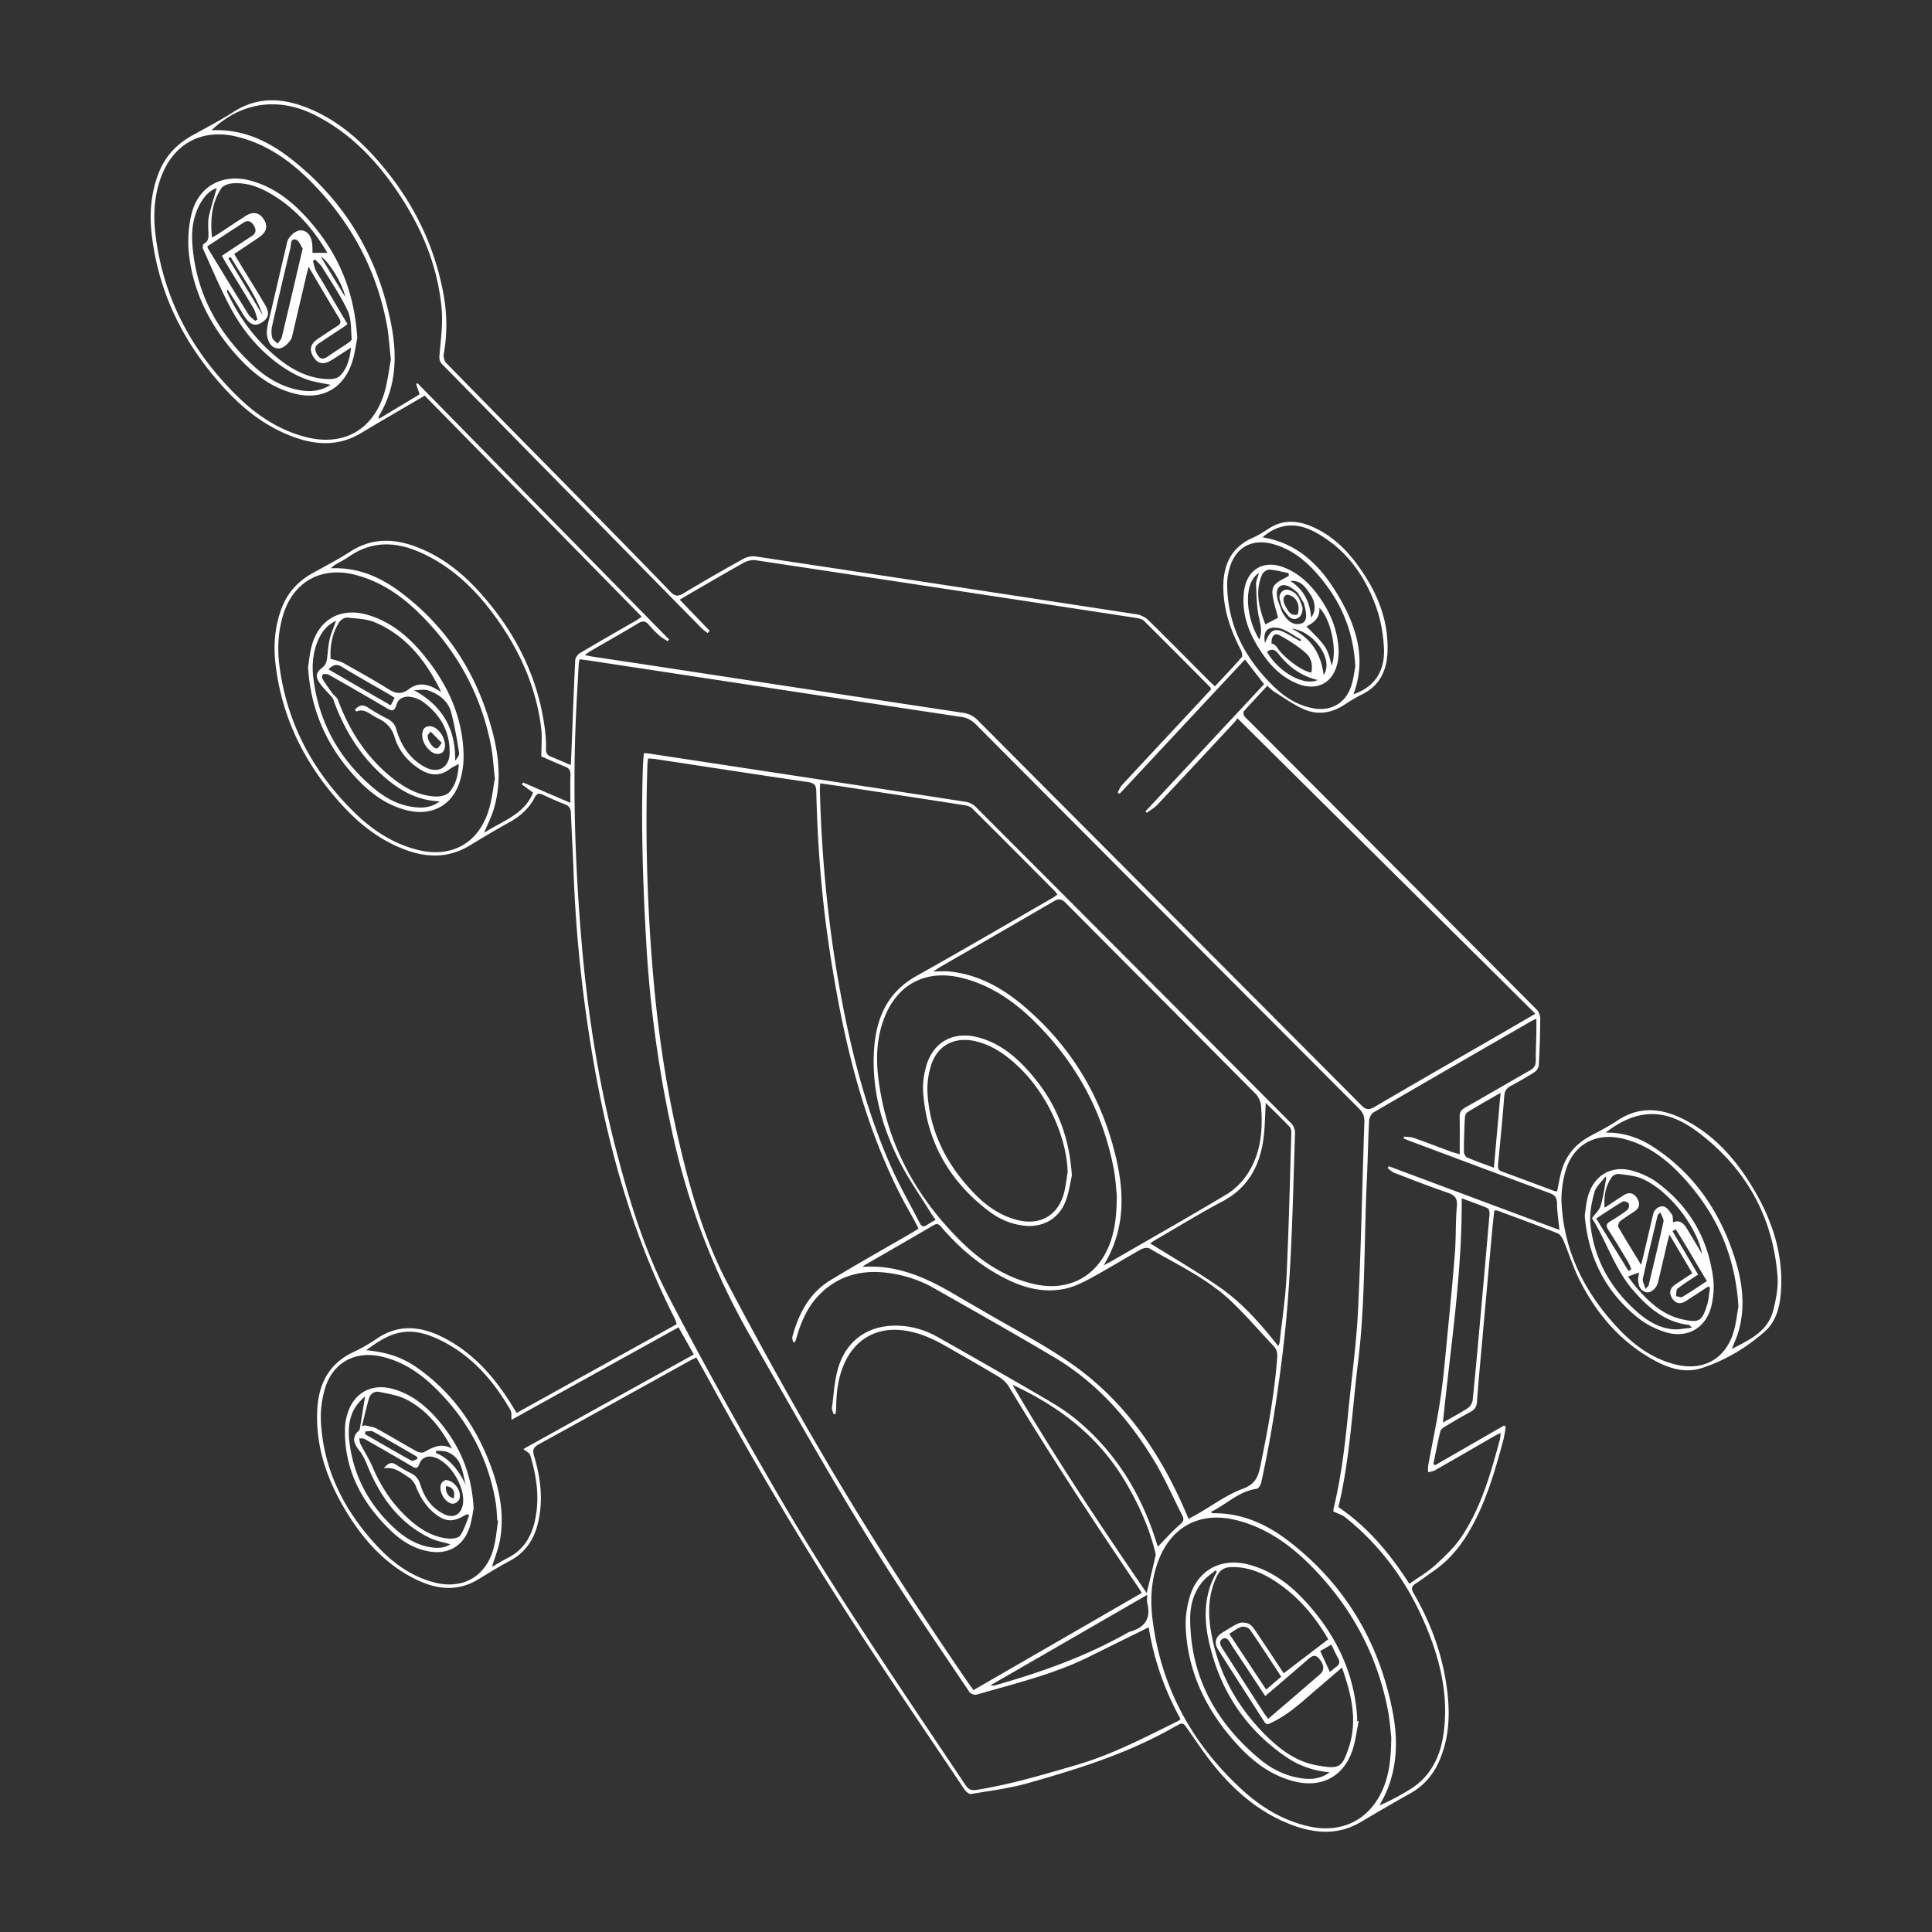 <svg xmlns="http://www.w3.org/2000/svg" width="550" height="550" fill="none" viewBox="0 0 550 550">
    <rect x="0" y="0" width="550" height="550" fill="#333333" stroke="none"/>
    <path fill="#fff" fill-rule="evenodd" d="m347.691 193.436.002-.002c1.987-2.121 3.93-4.194 5.785-6.34.313-.365.051-1.49-.263-2.097-2.834-5.457-4.833-11.145-4.959-17.362-.129-6.546 2.039-11.756 8.436-14.567 1.544-.678 3.003-1.599 4.414-2.536 3.787-2.509 7.738-2.477 11.791-.859 5.841 2.337 10.22 6.5 13.822 11.502 5.198 7.209 8.569 15.107 8.283 24.198-.172 5.46-2.172 9.874-7.413 12.387-1.435.689-2.79 1.546-4.143 2.401h-.001q-.625.397-1.253.786c-3.54 2.18-7.354 2.583-11.071.937-2.157-.957-4.165-2.256-6.171-3.555l-.002-.001c-.731-.473-1.462-.946-2.2-1.403-.43-.264-.811-.611-1.252-1.014h-.001a27 27 0 0 0-.738-.656q-.795.857-1.582 1.699c-1.737 1.862-3.436 3.684-5.086 5.545-.208.236-.067.965.145 1.333.201.351.517.637.832.923l.087.079.09.083q.102.093.198.189l7.43 7.449a81022 81022 0 0 1 74.612 74.867c.596.596 1 1.674.996 2.525-.035 4.441-.18 8.882-.42 13.316-.035.678-.611 1.556-1.199 1.936-2.195 1.412-4.469 2.713-6.77 3.94-1.215.651-1.744 1.435-1.854 2.877-.457 5.958-1.038 11.908-1.619 17.858v.006l-.141 1.442c-.098 1.004-.067 1.768 1.066 2.18a1583 1583 0 0 1 9.814 3.635l.006.003q2.622.978 5.245 1.952c.11.041.236.038.397.035q.126-.005.289 0 .165-.815.319-1.627c.225-1.178.45-2.349.743-3.504 1.18-4.685 3.908-8.177 8.173-10.49q.847-.458 1.7-.911c2.088-1.112 4.182-2.226 6.132-3.542 6.194-4.191 12.454-3.634 18.757-.506 8.154 4.042 14.132 10.463 18.914 18.024 5.802 9.169 9.518 19.04 9.024 30.106-.203 4.594-1.117 9.243-4.637 12.363-5.241 4.638-11.337 8.28-17.985 10.428-5.562 1.799-10.831-.506-15.609-3.43-8.487-5.198-14.575-12.638-19.04-21.392-1.166-2.285-2.076-4.702-2.986-7.121h-.001c-.54-1.435-1.08-2.87-1.674-4.278-.345-.819-.944-1.846-1.681-2.14-4.578-1.812-9.196-3.524-13.814-5.235l-3.231-1.198c-.142-.054-.302-.064-.522-.077h-.002l-.126-.007-.16-.012-.181-.018-.107.969-.053.471-.039.345v.002h-.001a177 177 0 0 0-.384 3.631 37277 37277 0 0 0-3.438 38.028l-.075.838-.056.617v.006l-.001.003v.012l-.001.002v.003c-.283 3.148-.566 6.296-.773 9.448-.09 1.364-.521 2.293-1.791 2.963-2.428 1.285-4.788 2.697-7.146 4.108l-.157.094c-.529.318-1.215.788-1.341 1.306-.567 2.36-1.051 4.742-1.535 7.123q-.222 1.096-.448 2.191l.173.146.071.06.23.193.296-.17q9.672-5.572 19.343-11.139l.116.094.091.074.101.082.114.094.068.056q-.114.619-.214 1.241c-.147.889-.294 1.777-.527 2.644-2.489 9.212-5.131 18.377-10.149 26.62-2.571 4.226-5.766 7.888-9.902 10.682-.661.448-1.306.92-1.95 1.393-.938.687-1.876 1.374-2.863 1.983-1.298.799-1.364 1.528-.616 2.818 4.489 7.754 7.676 16.017 9.134 24.876 1.258 7.633 1.36 15.23-1.725 22.544-1.729 4.093-4.433 7.319-8.369 9.522-4.728 2.646-9.408 5.382-14.069 8.146-6.331 3.755-12.865 3.344-19.435.917-8.491-3.136-15.331-8.679-21.129-15.453-2.729-3.187-5.128-6.664-7.523-10.135v-.001l-.492-.712-.487-.704q-.315-.456-.632-.909c-.737-1.055-1.313-1.298-2.34-.616-.153.103-.323.178-.493.254-.13.058-.259.116-.381.185-13.069 7.546-27.35 12.003-41.74 16.084-4.122 1.169-8.382 1.849-12.638 2.528-1.236.198-2.473.395-3.705.604-.533.09-1.427-.662-1.823-1.25q-3.511-5.226-7.03-10.45c-7.726-11.473-15.453-22.947-23.016-34.524-15.437-23.634-29.796-47.922-43.316-72.709-.65-1.191-1.322-2.371-2.01-3.581q-.493-.865-.997-1.758-.396.195-.733.356c-.438.211-.817.393-1.184.597q-5.54 3.071-11.079 6.145c-10.587 5.874-21.173 11.749-31.79 17.567-1.564.858-1.929 1.635-1.415 3.336 1.909 6.335 2.693 12.779 1.066 19.318-1.156 4.653-3.638 8.29-7.997 10.595-2.577 1.362-5.07 2.881-7.562 4.4l-.579.353-.816.496c-6.009 3.646-12.015 2.854-17.938-.086-8.146-4.049-14.124-10.47-18.902-18.036-5.755-9.118-9.479-18.918-8.993-29.921.33-7.448 3.223-13.348 10.337-16.676 2.302-1.074 4.524-2.372 6.625-3.802 6.119-4.167 12.348-3.587 18.577-.498 8.726 4.32 14.869 11.344 19.898 19.474l.412.667.005.008.383.619.267.434.266.432c15.249-8.455 30.364-16.836 45.562-25.26q-.087-.277-.152-.52c-.09-.323-.168-.604-.299-.86-11.681-22.979-18.694-47.428-23.12-72.728-3.167-18.11-5.131-36.33-5.79-54.699-.1-2.774-.234-5.547-.368-8.321a660 660 0 0 1-.369-8.32c-.047-1.27-.431-2.05-1.662-2.528a95 95 0 0 1-6.291-2.729c-1.094-.517-1.741-.427-2.337.722-1.646 3.167-4.19 5.417-7.311 7.142-3.771 2.081-7.483 4.285-11.16 6.535-5.88 3.594-11.991 3.594-18.259 1.297-6.97-2.552-12.713-6.934-17.699-12.301-10.698-11.517-17.565-24.915-19.392-40.67-.616-5.315-.204-10.56 1.666-15.641 1.705-4.633 4.83-7.969 9.126-10.321l1.762-.961c2.973-1.616 5.95-3.234 8.786-5.06 5.994-3.857 12.192-3.763 18.573-1.388 7.346 2.732 13.309 7.483 18.452 13.242 10.09 11.29 16.632 24.296 18.416 39.482a33.4 33.4 0 0 1 .223 4.885c-.035 1.179.416 1.799 1.462 2.21 1.235.487 2.454 1.013 3.753 1.574l.002.001h.001c.593.256 1.202.519 1.838.789l.072-1.396v-.007c.045-.869.085-1.638.116-2.407q.115-2.888.227-5.776l.001-.02v-.001c.262-6.748.525-13.496.854-20.24.036-.705.682-1.638 1.314-2.011 3.887-2.315 7.811-4.572 11.733-6.829l.014-.008q2.178-1.252 4.352-2.508c.295-.171.571-.373.924-.631h.001l.001-.001c.171-.125.361-.264.579-.419l-26.033-26.517c-11.962-12.185-23.876-24.322-35.73-36.395-1.877 1.101-3.736 2.184-5.579 3.258l-.005.002-.006.004-.003.001v.001h-.001c-4.232 2.465-8.385 4.884-12.497 7.369-6.311 3.815-12.795 3.501-19.4 1.063-7.656-2.827-13.928-7.695-19.38-13.622-11.557-12.552-18.958-27.127-20.878-44.234-.647-5.778-.165-11.47 1.905-16.977 1.858-4.943 5.213-8.495 9.8-11.015l2.006-1.1c3.287-1.796 6.578-3.594 9.73-5.604 6.358-4.053 12.944-3.974 19.722-1.524 8.196 2.967 14.798 8.27 20.529 14.66 9.933 11.078 16.605 23.854 19.349 38.558 1.074 5.758 1.164 11.54.121 17.338-.145.795.177 1.979.733 2.548 8.812 9.015 17.656 17.999 26.5 26.984l.002.002.002.002.002.002.002.003.002.002.003.002.002.002.002.002.005.006.012.012a22710 22710 0 0 1 12.886 13.098c8.15 8.295 16.284 16.601 24.359 24.966 1.207 1.251 2.093 1.463 3.641.53a576 576 0 0 1 17.147-9.887c.991-.552 2.371-.838 3.484-.674q54.253 8.15 108.482 16.476c1.184.18 2.486.847 3.344 1.686 4.176 4.085 8.295 8.23 12.414 12.375h.001v.001h.001l.002.002q2.384 2.402 4.775 4.799c.34.34.694.666 1.113 1.053q.291.268.632.586l-.004-.004q.916-.984 1.822-1.949m31.894 236.847v-.01a4.5 4.5 0 0 1 .106-1.029c2.144-8.91 3.222-17.985 4.108-27.087.308-3.177.666-6.351 1.023-9.525v-.002l.001-.002v-.008l.001-.002v-.005c.731-6.494 1.462-12.987 1.778-19.5.566-11.641.9-23.293 1.234-34.946l.001-.006v-.029l.001-.006v-.012c.178-6.222.357-12.444.571-18.665.055-1.564-.337-2.662-1.455-3.783a110510 110510 0 0 1-109.191-109.494c-1.168-1.172-2.395-1.815-4.034-2.061-29.953-4.52-59.903-9.071-89.853-13.622l-.033-.004-.201-.031-15.898-2.415a68 68 0 0 0-1.811-.24q-.467-.057-.964-.121c-.035.238-.071.453-.105.653-.065.386-.12.715-.138 1.048q-.12 2.22-.243 4.439v.011c-.232 4.191-.464 8.383-.624 12.579-.799 20.787-.027 41.552 1.745 62.253 1.685 19.671 4.735 39.149 9.686 58.31 3.771 14.594 8.169 29.008 15.143 42.356 9.643 18.463 19.765 36.691 30.223 54.707 14.387 24.788 30.35 48.58 46.311 72.369 2.639 3.934 5.279 7.867 7.911 11.805.882 1.318 1.728 1.561 3.21 1.321 9.236-1.485 18.162-4.094 27.121-6.713l1.346-.393c8.882-2.595 17.052-6.649 25.241-10.712v-.001q1.731-.86 3.465-1.714c.181-.088.338-.223.514-.375a7 7 0 0 1 .294-.244c-4.489-8.17-7.558-16.77-9.059-26.115-2.002.988-3.969 1.957-5.913 2.914l-.016.008c-3.678 1.812-7.274 3.583-10.861 5.369-8.419 4.195-17.41 6.711-26.398 9.226h-.001l-.008.002-.008.003-.007.002-.006.001c-1.937.542-3.875 1.084-5.806 1.644-.572.164-1.685-.267-2.026-.773q-2.368-3.517-4.742-7.032v-.001l-.001-.001v-.001l-.001-.001-.001-.001v-.001l-.001-.001-.001-.001c-6.127-9.078-12.255-18.157-18.158-27.377-11.588-18.106-22.247-36.762-32.908-55.423l-.002-.003-.001-.002-.002-.002-.001-.003-.001-.002-.002-.002-.001-.003-.001-.002-.002-.003a6214 6214 0 0 0-6.408-11.199c-10.522-18.334-17.899-37.738-22.372-58.271a345 345 0 0 1-7.365-53.696c-.961-16.703-1.514-33.41-.98-50.137.028-.895.099-1.787.17-2.696v-.003l.001-.002q.055-.682.103-1.38c.207.011.382.017.534.023.284.01.493.017.697.048q25.56 3.881 51.117 7.769l7.049 1.071a7172 7172 0 0 1 32.256 4.943c.957.149 2.031.639 2.705 1.317 30.016 30.039 60 60.109 89.941 90.218.639.643 1.109 1.812 1.082 2.717-.103 3.13-.197 6.26-.291 9.39v.023l-.001.004v.006c-.535 17.874-1.07 35.744-3.268 53.548-1.517 12.273-3.387 24.445-6.052 36.507-.153.694-.761 1.76-1.266 1.827-3.329.445-5.973 2.185-8.623 3.929-1.453.957-2.908 1.914-4.478 2.66.29.278.517.384.741.38 8.169-.094 15.186 3.117 21.458 7.946 16.009 12.325 25.676 28.651 29.545 48.385 1.529 7.793 1.443 15.613-1.807 23.096-.381.879-.834 1.727-1.287 2.573-.21.392-.42.784-.622 1.179 3.167-1.368 6.127-2.968 8.965-4.755 1.415-.894 2.767-1.991 3.885-3.234 3.994-4.449 5.339-9.941 5.723-15.711.564-8.432-1.176-16.515-4.148-24.344-5.103-13.453-12.908-25.029-24.257-34.041-.566-.45-1.262-.737-2.041-1.059l-.001-.001a24 24 0 0 1-1.246-.543zm-54.531 23.187q-.237-.37-.442-.695a39 39 0 0 0-.817-1.258c-12.642-18.655-25.009-37.483-36.62-56.804-.671-1.114-1.768-2.109-2.893-2.783-4.449-2.675-8.958-5.249-13.467-7.824l-.058-.033-.056-.032-1.507-.861c-3.709-2.121-7.562-3.849-11.854-4.43-7.597-1.027-13.677 2.274-16.884 9.209-1.854 4.002-2.336 8.263-2.415 12.606-.008.458-.056.917-.105 1.375q-.032.295-.059.589l-.295.02-.15.01-.051.004-.092.005c-.05-.201-.121-.405-.191-.61-.152-.439-.304-.879-.248-1.291.137-1.014.25-2.036.363-3.059v-.002c.311-2.809.622-5.623 1.432-8.283 2.466-8.099 8.985-12.333 17.428-11.917 3.858.192 7.484 1.309 10.808 3.183a2301 2301 0 0 1 29.071 16.648l.089.052c3.405 1.982 6.856 3.992 9.903 6.459 11.352 9.193 18.741 21.09 23.139 34.935.141.445.293.885.414 1.232l.131.383c.621-.634 1.226-1.272 1.824-1.903h.001c1.45-1.529 2.867-3.023 4.412-4.369.976-.846 1.313-1.411.729-2.552a250 250 0 0 1-2.559-5.19c-1.692-3.497-3.385-6.995-5.383-10.305-7.287-12.062-16.468-22.446-28.726-29.702-10.99-6.506-22.106-12.8-33.219-19.092l-.932-.528c-4.006-2.266-8.369-3.673-12.951-4.284-7.103-.945-13.54.545-18.879 5.527-3.638 3.395-5.7 7.746-7.056 12.465-.112.39-.241.775-.369 1.16l-.001.001-.001.002-.178.539-.6-.059c-.018-.161-.053-.325-.088-.49-.075-.355-.15-.71-.064-1.023 1.787-6.547 4.805-12.38 10.772-16.017 5.204-3.173 10.492-6.207 15.779-9.241 2.414-1.386 4.829-2.771 7.235-4.17a37 37 0 0 0 1.354-.84l.751-.477-.166-.327-.092-.183-.107-.214c-.26-.516-.498-.99-.752-1.455-.48-.884-.971-1.763-1.462-2.641l-.002-.002v-.001c-.911-1.63-1.821-3.259-2.664-4.922-10.925-21.599-16.268-44.864-19.925-68.549-2.364-15.296-3.595-30.741-3.932-46.232-.039-1.725-.611-2.321-2.301-2.572a6435 6435 0 0 1-31.171-4.691q-6.214-.946-12.427-1.887c-.413-.062-.829-.088-1.274-.116a42 42 0 0 1-.69-.048q-.045.33-.089.601v.002a8 8 0 0 0-.107.906 506 506 0 0 0 1.983 64.194c1.392 14.712 3.662 29.294 7.045 43.684 3.249 13.83 7.157 27.519 13.806 40.11 8.808 16.691 17.957 33.218 27.495 49.502 12.846 21.928 26.644 43.268 41.034 64.225.273.396.559.784.869 1.207l.002.002.005.007c.182.248.373.507.575.787l12.717-7.343 35.201-20.324zM202.04 179.567l-.013.015-3.843-3.999-.114-.119-.032-.033-4.532-4.715c.405-.24.781-.465 1.14-.679l.001-.001c.667-.398 1.274-.761 1.886-1.115q1.8-1.041 3.597-2.086l.001-.001.002-.001.001-.001h.001l.002-.001.001-.001h.001l.001-.001.002-.001c3.882-2.255 7.763-4.508 11.69-6.684.945-.522 2.246-.812 3.297-.655a46165 46165 0 0 1 108.513 16.452c.733.114 1.596.373 2.098.871 5.504 5.455 10.965 10.956 16.424 16.455l.005.005.004.004.004.004 2.249 2.265c.083.083.133.197.205.358.04.092.088.199.152.324l-4.601 4.947-.03.033-5.455 5.863-4.075 4.367-.027.028-.003.004-.004.004-.003.004-.004.004-.004.003-.003.004-.004.004-.003.004-.004.004c-3.749 4.015-7.499 8.031-11.225 12.069-.356.386-.589.885-.823 1.383v.001c-.108.231-.217.462-.337.682.18.114.361.232.541.345 7.779-8.331 15.556-16.662 23.356-25.018l12.343-13.221c1.87 2.414 3.575 4.617 5.437 7.024l-15.719 16.856-.569.61-17.455 18.716.182.231.148.196h.001v.001l.001.001.001.002c.321-.236.655-.459.989-.682.724-.484 1.447-.967 2.03-1.584 6.554-6.955 13.067-13.951 19.579-20.946l.005-.006 2.227-2.391c.368-.396.683-.841.868-1.103q.09-.127.135-.187l66.753 66.211 18.041 17.893-1.133.663-1.182.692-.007.004a848 848 0 0 1-5.346 3.117q-4.821 2.785-9.645 5.565l-.01.005-.009.006-.01.005-.009.006-.057.032-.056.033-.057.032c-9.447 5.447-18.895 10.894-28.304 16.405-1.639.957-2.493.71-3.763-.564a120727 120727 0 0 0-63.89-64.135 176136 176136 0 0 1-45.255-45.417c-1.215-1.223-2.493-1.858-4.218-2.117a39766 39766 0 0 1-69.059-10.477l-.008-.001-.034-.005-.067-.01-.067-.011-.067-.01-.067-.01-.066-.01-.066-.01-.066-.01-.066-.01-.066-.01-19.195-2.923q-4.15-.629-8.303-1.25l-.025-.004-.025-.004q-4.152-.621-8.303-1.25a21 21 0 0 1-1.227-.24l-.002-.001h-.002a66 66 0 0 0-.882-.187c.258-.18.475-.34.67-.482.341-.25.611-.448.898-.615q2.204-1.278 4.413-2.543c3.117-1.79 6.233-3.579 9.311-5.435 1.294-.776 2.062-.584 2.968.483a31 31 0 0 0 3.022 3.069c.477.424 1.029.765 1.581 1.107l.001.001c.25.155.5.309.743.472l.095-.11.172-.202.001-.001.003-.003v-.001l.082-.096.066-.077-71.618-72.948-.208.098-.208.098c.274.812.549 1.623 1.004 2.96l-1.46.878-10.136 6.104c0-.186-.01-.33-.018-.444-.012-.18-.02-.286.026-.36 4.955-8.158 5.249-17.044 3.52-26.005-3.747-19.412-13.28-35.46-29.02-47.581-6.428-4.951-13.622-8.19-22.144-7.762 8.303-8.036 19.04-9.565 29.393-4.351 9.29 4.673 16.428 11.756 22.347 20.121 7.433 10.51 12.584 22.027 13.756 34.963.323 3.563-.028 7.196-.377 10.806-.078.81-.157 1.62-.227 2.428-.102 1.176.012 1.889.827 2.716 9.563 9.699 19.106 19.417 28.65 29.135l9.547 9.72 7.921 8.064c9.217 9.382 18.433 18.765 27.657 28.138.354.36.768.662 1.181.965q.286.207.563.422l.29-.323.277-.309.005.005zm199.175 271.311c.814-.577 1.627-1.119 2.425-1.652 1.744-1.163 3.42-2.282 4.894-3.624 2.685-2.438 5.413-4.994 7.428-7.969 5.677-8.393 8.366-18.064 10.996-27.715.096-.354.129-.726.168-1.178.022-.247.045-.519.083-.825l-.148.075-.14.07-.431.213-.019.01c-.442.217-.815.401-1.175.608l-4.78 2.76a2354 2354 0 0 1-12.033 6.923c-.383.219-.837.313-1.292.406h-.001l-.001.001h-.001l-.327.069q-.15.033-.295.073a12 12 0 0 0-.025-.604c-.025-.426-.049-.851.025-1.258.392-2.143.807-4.282 1.223-6.42.816-4.202 1.632-8.403 2.266-12.632.717-4.794 1.176-9.627 1.634-14.457v-.003l.001-.014q.152-1.615.309-3.228l.149-1.519v-.004c.731-7.477 1.463-14.956 2.043-22.444.159-2.057.201-4.123.243-6.189.047-2.313.094-4.625.305-6.924.212-2.297-.537-3.183-2.61-3.888-4.473-1.521-8.883-3.223-13.292-4.925l-.004-.001-1.945-.75c-.476-.183-.887-.529-1.297-.876a11 11 0 0 0-.573-.461l.353-.518a278124 278124 0 0 1 47.253 17.646l.185.069 1.123.419c-.084-.854-.178-1.671-.269-2.462-.205-1.78-.395-3.431-.414-5.084-.019-1.627-.548-2.379-2.089-2.948-10.423-3.839-20.825-7.735-31.227-11.631l-8.428-3.155c-.477-.179-.951-.372-1.425-.564l-.248-.101-.255-.103.129-.541c.304.042.614.068.923.095.674.057 1.347.115 1.962.332 2.282.802 4.545 1.652 6.807 2.502 1.22.458 2.441.917 3.664 1.367.42.155.854.278 1.44.443l.003.001.464.131.133.038.149.043.304.089c0-1.122.003-2.211.006-3.277.008-2.584.016-5.03-.026-7.476-.023-1.289.537-1.952 1.631-2.571 3.178-1.796 6.338-3.621 9.498-5.447l.003-.002.004-.002.003-.002.004-.002.003-.002.004-.002.004-.002.003-.002.004-.002c2.933-1.694 5.867-3.389 8.815-5.06 1.149-.651 1.713-1.388 1.698-2.756-.023-1.668.031-3.338.086-5.008v-.011c.028-.873.057-1.747.074-2.621.019-.942.014-1.884.009-2.875q-.004-.708-.005-1.457c-.197.088-.37.159-.527.224-.28.115-.507.208-.715.329l-4.638 2.676-.007.004c-13.502 7.789-27.005 15.578-40.467 23.431-.662.388-1.223 1.509-1.262 2.317-.155 3.005-.252 6.011-.348 9.018-.086 2.673-.171 5.347-.299 8.018-.269 5.684-.403 11.374-.537 17.064-.274 11.613-.548 23.225-1.971 34.782-.485 3.94-.884 7.891-1.283 11.842-.984 9.759-1.969 19.517-4.249 29.099-.054.239-.007.501-.007.235 8.506 5.817 14.668 13.289 20.152 21.811zm-86.675-90.847-.357.188c6.429-10.571 5.896-21.294 3.184-32.029-4.144-16.401-12.588-30.321-25.461-41.383-6.229-5.355-13.195-9.396-21.603-10.239-.887-.091-1.786-.07-2.841-.046h-.002c-.539.013-1.119.026-1.759.026.244-.158.459-.299.653-.427l.105-.07.146-.096.001-.001c.439-.29.767-.508 1.106-.703q4.5-2.6 9-5.194h.002l.035-.021.002-.001h.001l.001-.001.001-.001h.001l.001-.001.001-.001h.001l.001-.001c7.734-4.459 15.467-8.917 23.171-13.427 1.466-.858 2.313-.713 3.493.475 7.939 7.995 15.889 15.98 23.839 23.964a18781 18781 0 0 1 30.183 30.359c.823.831 1.442 2.199 1.54 3.371.569 6.817.008 13.54-3.849 19.412-1.49 2.266-3.603 4.41-5.916 5.798-8.178 4.904-16.451 9.652-24.724 14.4q-4.158 2.383-8.309 4.776c-.304.175-.615.336-1.046.56l-.291.151zm-41.92 8.963c-8.29-4.943-16.822-9.05-27.028-8.35q.088-.08.169-.165c.114-.116.228-.231.363-.309a4077 4077 0 0 1 6.4-3.694 1805 1805 0 0 0 13.263-7.694c1.154-.679 1.665-.08 2.241.596l.158.184c4.269 4.908 9.063 9.224 14.669 12.556 6.186 3.681 12.748 6.256 20.094 4.814 2.618-.514 5.17-1.768 7.55-3.054 2.762-1.494 5.474-3.083 8.185-4.672l.002-.001c2.02-1.183 4.04-2.367 6.081-3.512.686-.384 1.886-.615 2.474-.274 1.799 1.048 3.625 2.058 5.451 3.07l.003.001c6.179 3.421 12.365 6.847 17.556 11.727 2.921 2.744 5.632 5.71 8.344 8.676a310 310 0 0 0 4.044 4.369c1.135 1.195 1.017 2.587.895 4.029l-.017.201c-.827 10.035-2.674 19.906-4.693 29.757-.642 3.132-1.434 5.245-4.994 6.558-3.191 1.178-6.139 3.021-9.087 4.863-1.289.806-2.578 1.611-3.888 2.361-.514.294-1.038.574-1.599.874l-.002.001q-.426.228-.888.478l-.389-.903-.006-.013-.002-.004-.269-.623-.102-.239-.075-.174c-7.303-17.001-17.522-31.866-32.893-42.493-5.453-3.77-11.249-7.046-17.044-10.323l-.003-.001c-2.568-1.452-5.137-2.904-7.676-4.4-1.086-.639-2.181-1.264-3.275-1.89-1.342-.768-2.684-1.535-4.012-2.327m-6.817-22.51c-.311-.425-.56-.767-.78-1.127a264 264 0 0 0-2.908-4.594c-2.233-3.473-4.466-6.948-6.296-10.62-4.869-9.76-7.691-20.141-7.005-31.179.556-8.922 3.665-16.409 12.01-21.082 9.323-5.22 18.575-10.569 27.828-15.919l.002-.001.004-.003.005-.002.004-.002q5.446-3.152 10.899-6.292c.325-.186.628-.411.948-.649q.236-.177.49-.358a13 13 0 0 1-.273-.396v-.001l-.001-.001c-.142-.213-.256-.384-.4-.527l-1.805-1.813c-7.23-7.264-14.46-14.527-21.73-21.75-.502-.498-1.333-.8-2.055-.91-10.897-1.701-21.803-3.359-32.708-5.017-1.892-.289-3.785-.561-5.717-.839h-.003q-1.394-.2-2.822-.408c-.015.294-.033.548-.049.777-.029.408-.052.733-.045 1.058.494 18.953 2.254 37.773 5.61 56.448 3.175 17.659 7.554 34.966 14.896 51.395 1.573 3.517 3.391 6.926 5.21 10.334v.001a335 335 0 0 1 2.72 5.172c.498.973 1.086 1.192 2.015.569a27 27 0 0 1 1.586-.962q.434-.249.919-.536h.004l-.326-.454-.225-.309zm52.132-6.091a63 63 0 0 1-.155-1.693v-.001c-.141-1.672-.322-3.83-.723-5.946-3.136-16.468-10.874-30.509-22.815-42.206-5.801-5.684-12.406-10.181-20.458-12.168-9.996-2.47-18.142 1.619-21.94 11.14-2.235 5.598-2.529 11.47-1.803 17.358 2.261 18.35 10.544 33.736 23.61 46.589 5.739 5.645 12.336 10.051 20.333 11.992 9.039 2.191 16.781-1.082 20.862-8.946 2.403-4.633 3.034-9.67 3.089-16.119m78.141 154.291c-.067-.558-.129-1.202-.197-1.905-.171-1.766-.377-3.905-.787-6.005-3.151-16.174-10.764-30.004-22.438-41.564-5.868-5.809-12.544-10.423-20.729-12.465-10.047-2.505-18.279 1.646-22.05 11.27-2.144 5.472-2.489 11.219-1.772 16.977 2.396 19.275 11.161 35.28 25.343 48.373 5.386 4.97 11.521 8.753 18.773 10.482 8.918 2.125 16.578-1.117 20.698-8.934 2.497-4.739 3.073-9.925 3.155-16.229zm-284.8-392.317c-.157-1.392-.277-2.657-.39-3.835-.221-2.319-.41-4.3-.782-6.247-3.053-15.998-10.564-29.659-22.097-41.082-5.774-5.72-12.352-10.243-20.403-12.254-9.788-2.442-17.93 1.674-21.588 11.043-2.14 5.484-2.446 11.219-1.728 16.981 2.25 18.08 10.411 33.226 23.324 45.872 5.515 5.402 11.85 9.624 19.474 11.576 10.02 2.564 18.259-1.427 21.835-11.109.988-2.679 1.453-5.551 1.857-8.052.168-1.039.326-2.014.506-2.885zm29.6 119.282c-.138-1.244-.243-2.375-.342-3.428v-.002c-.192-2.056-.357-3.816-.681-5.547-2.799-14.892-9.804-27.577-20.58-38.15-5.182-5.084-11.097-9.098-18.283-10.909-9.768-2.462-17.769 2.18-20.52 11.893-1.283 4.532-1.534 9.146-.95 13.779 2.082 16.519 9.534 30.372 21.306 41.944 5.08 4.99 10.917 8.891 17.969 10.682 9.29 2.364 16.927-1.458 20.082-10.513.838-2.404 1.232-4.961 1.576-7.191v-.001c.142-.919.275-1.783.427-2.557zm21.498 6.907c0-.933-.007-1.813-.013-2.656v-.001c-.015-1.898-.028-3.609.04-5.317.051-1.254-.412-1.897-1.54-2.352-1.66-.665-3.298-1.384-4.859-2.07l-.002-.001-.002-.001q-.971-.428-1.896-.828c0-.92.028-1.818.056-2.699v-.001c.058-1.863.113-3.649-.103-5.403-1.395-11.407-5.931-21.611-12.516-30.909-5.422-7.656-11.921-14.222-20.478-18.413-7.307-3.578-14.587-4.402-21.717.553-.808.561-1.674 1.04-2.541 1.519-.509.281-1.018.562-1.516.861-.208.122-.39.287-.633.509-.139.126-.297.27-.492.435 7.808-.352 14.186 2.537 19.933 6.849 13.712 10.29 22.183 24.096 26.334 40.595 1.757 6.986 2.231 14.085.134 21.113-.449 1.497-1.088 2.938-1.77 4.476v.001c-.325.734-.661 1.49-.99 2.285 1.322-.867 2.707-1.627 4.08-2.379 4.063-2.23 8.012-4.396 9.867-9.091l-2.196-1.59-.998-.722q.094-.139.19-.275l.19-.274c4.292 1.846 8.581 3.692 13.434 5.786zm-13.387 183.95 48.522-26.915-2.318-4.131-.022-.04-2.004-3.571-47.542 26.342c-.03-.33-.03-.664-.031-.988-.001-.676-.001-1.309-.274-1.783-4.375-7.578-9.875-14.198-17.538-18.608-10.874-6.261-16.311-3.787-23.516 1.552 6.977.753 11.046 2.309 16.173 6.221 9.146 6.989 15.339 16.127 19.306 26.824 2.509 6.759 3.881 13.732 2.599 20.949-.31 1.751-.884 3.455-1.476 5.21v.003h-.001v.001a87 87 0 0 0-.808 2.481q.73-.416 1.435-.83c1.024-.598 2.022-1.18 3.053-1.698 4.222-2.133 6.555-5.673 7.625-10.138 1.556-6.491.67-12.853-1.231-19.117-.133-.44-.609-.776-1.141-1.153-.265-.188-.545-.386-.803-.611zm211.354-98.522c-.075 1.206-.125 2.375-.174 3.516-.103 2.411-.201 4.698-.523 6.954-1.09 7.617-4.449 13.744-11.596 17.531-4.491 2.381-8.875 4.964-13.257 7.547-1.86 1.096-3.719 2.192-5.586 3.272-.387.223-.76.469-1.147.724l-.001.001-.159.104-.115.076-.053.035-.305.197c2.073 1.3 4.142 2.566 6.197 3.824 4.655 2.849 9.241 5.656 13.646 8.724 6.433 4.48 11.615 10.38 16.637 16.734.079-.214.147-.378.203-.513.092-.22.151-.36.165-.506.211-1.943.45-3.884.689-5.826.543-4.412 1.086-8.824 1.299-13.253.489-10.138.776-20.288 1.063-30.437l.001-.002v-.021q.14-5.025.292-10.049c.02-.604-.082-1.399-.455-1.795-1.601-1.687-3.257-3.321-5.002-5.042l-.006-.007-.033-.031q-.874-.863-1.78-1.761zM141.813 432.901l-.048-.007-.055-.009-.073-.011-.075-.012-.068-1.055c-.052-.82-.105-1.641-.171-2.461a20 20 0 0 0-.227-1.748c-2.16-12.795-8.091-23.618-17.35-32.615-4.261-4.139-9.126-7.413-15.041-8.773-7.887-1.819-14.32 1.89-16.374 9.714-.733 2.799-1.129 5.817-.98 8.698.71 13.783 6.61 25.359 15.845 35.335 4.582 4.951 9.913 8.899 16.617 10.577 7.996 2.003 14.558-1.78 16.691-9.746.47-1.753.712-3.569.953-5.384.112-.835.223-1.67.356-2.499zm353.086-60.952c-.952-15.225-6.671-27.107-16.174-37.255-4.613-4.928-9.941-8.875-16.652-10.522-7.938-1.948-14.476 1.78-16.542 9.679-.733 2.799-1.133 5.817-.984 8.698.717 13.854 6.652 25.476 15.982 35.464 4.653 4.979 10.043 8.954 16.856 10.522 7.338 1.689 13.398-1.455 15.864-8.558.727-2.093 1.063-4.322 1.336-6.131.106-.707.204-1.351.31-1.897zm-37.816-49.517c5.406-.079 9.883 1.615 13.967 4.331 11.717 7.786 18.957 18.852 23.026 32.109 2.019 6.578 2.783 13.297.87 20.071-.317 1.129-.77 2.22-1.249 3.376v.001c-.224.541-.454 1.096-.679 1.675l.368-.184c5.055-2.528 9.981-4.992 11.447-10.882.78-3.128 1.427-6.468 1.184-9.639-1.298-16.97-9.024-30.627-22.486-40.878-9.306-7.087-17.4-6.938-26.452.02zm-168.854 71.783c11.897 20.372 24.818 39.725 38.208 59.282l.725-2.995c.657-2.704 1.255-5.166 1.804-7.64.092-.412-.047-.887-.182-1.345q-.056-.189-.104-.372c-1.78-6.883-4.724-13.253-8.338-19.357-7.531-12.712-18.593-21.305-32.113-27.573m97.592-204.416c-.513-10.432-4.186-18.495-10.133-25.594-3.575-4.265-7.738-7.801-13.249-9.31-6.214-1.701-10.933 1.054-12.521 7.268-.337 1.317-.572 2.7-.568 4.053.035 11.897 5.178 21.489 13.587 29.525 3.01 2.878 6.511 5.014 10.678 5.853 5.013 1.011 9.196-1.153 10.929-5.962.571-1.583.842-3.274 1.051-4.572v-.002c.078-.482.146-.911.219-1.259zM412.88 403.79l-.985.551a118 118 0 0 0-1.122.636c.564-5.689 1.219-11.343 1.872-16.986 1.799-15.541 3.588-30.998 3.47-46.861q1.005.374 1.949.719l.001.001c1.956.718 3.733 1.371 5.471 2.118.349.149.549 1.102.502 1.654-.831 9.75-1.698 19.495-2.576 29.236l-.21 2.34c-.643 7.143-1.285 14.288-2.016 21.423-.083.8-.71 1.799-1.388 2.242-1.586 1.038-3.243 1.964-4.968 2.927m-53.475-250.828c10.497 1.706 16.95 8.617 21.893 17.146 4.955 8.55 7.73 17.621 3.998 27.546 6.331-2.195 8.977-6.918 8.691-13.073-.184-3.979-.906-8.087-2.246-11.827-3.23-9.023-8.636-16.515-17.268-21.226-5.284-2.885-10.364-2.646-15.072 1.434zm-32.819 301.06-44.578 25.731c.596.177 1.074.082 1.545-.055 12.9-3.669 25.48-8.134 37.212-14.755l.085-.048c.255-.147.518-.297.797-.375 4.206-1.176 6.1-3.728 4.959-8.165-.09-.348-.073-.725-.049-1.258.013-.301.029-.652.029-1.075m98.69-121.606.745-8.312.003-.035 1.161-12.974q-1.31.759-2.546 1.47c-2.46 1.417-4.727 2.723-6.952 4.097-.419.258-.651 1.093-.678 1.677-.153 3.187-.263 6.378-.263 9.565 0 .557.459 1.419.929 1.619 1.739.742 3.517 1.392 5.428 2.09h.001q1.055.384 2.172.799zm-120.478 3.933v.003c-.316 1.645-.715 3.726-1.468 5.668-1.98 5.1-6.703 7.593-12.121 6.864-3.516-.47-6.707-1.838-9.498-3.936-11.364-8.549-17.918-19.847-18.918-34.127-.161-2.297.188-4.72.78-6.958 1.905-7.17 7.723-10.443 14.9-8.546 5.288 1.396 9.537 4.508 13.23 8.397 7.914 8.333 12.63 18.136 13.438 30.965-.112.471-.221 1.038-.343 1.67m.343-1.67v.004zm-1.196-1.001c-.302-10.486-6.268-23.085-14.79-30.752-3.395-3.054-7.103-5.559-11.642-6.554-6.045-1.325-10.89 1.391-12.587 7.33-.671 2.344-1.024 4.908-.89 7.334.619 11.055 5.378 20.322 12.885 28.256 3.641 3.849 7.851 6.903 13.14 8.126 5.981 1.38 10.893-1.36 12.681-7.229.438-1.438.659-2.942.879-4.446v-.001l.001-.001v-.005c.101-.687.202-1.374.323-2.054zm82.311 159.153a76 76 0 0 1 .541-2.814l-.011.004-.22-.045-.219-.045.001-.162.002-.091.001-.08.002-.06a9 9 0 0 0-.006-.783c-.867-12.948-6.315-23.842-15.03-33.215-4.374-4.704-9.447-8.435-15.785-10.125-7.746-2.07-14.504 1.431-16.805 9.067-.867 2.885-1.325 6.056-1.173 9.055.663 13.026 6.222 23.991 14.971 33.422 4.461 4.806 9.631 8.644 16.162 10.22 7.327 1.767 13.418-1.239 16.088-8.26.736-1.938 1.108-4.013 1.481-6.087m-4.222-18.115-2.052 1.764-.033.028a913 913 0 0 1-4.598 3.939c-.743.632-1.478 1.273-2.213 1.915l-.001.001-.001.001-.001.001-.001.001-.001.001c-3.441 3.003-6.88 6.004-11.09 7.99q-.149.071-.288.142c-.679.344-1.219.618-1.825-.33-1.716-2.693-3.444-5.379-5.171-8.065-2.688-4.179-5.376-8.358-8.02-12.562-1.215-1.933-.643-3.646 1.286-4.798.408-.244.812-.497 1.217-.75 1.096-.686 2.193-1.373 3.369-1.865.804-.337 2.011-.255 2.819.114.807.364 1.458 1.246 1.987 2.026 2.095 3.097 4.154 6.216 6.188 9.297l.007.01.017.026 1.162 1.76.25.378.404.611 12.674-9.679c-3.838-6.644-8.828-12.563-15.598-16.84-3.708-2.34-7.683-3.873-12.18-3.701-1.905.075-3.116.906-3.951 2.646-2.426 5.061-2.556 10.361-1.642 15.72 1.975 11.579 7.401 21.403 15.699 29.623 4.034 3.995 8.62 7.374 14.328 8.416 6.495 1.184 7.268.753 9.2-5.06 2.539-7.626.781-15.044-1.941-22.76m-15.848 25.488c3.677 2.509 7.789 3.912 12.325 4.331v.004c-2.333 1.78-4.987 2.098-7.75 1.741-4.606-.596-8.656-2.587-12.16-5.512-12.415-10.356-19.678-23.355-19.784-39.823-.028-3.987 1.019-7.801 3.72-10.901.677-.777 1.506-1.423 2.335-2.07.38-.296.76-.593 1.126-.902q.205.176.404.353-.198.394-.403.785v.001c-.297.573-.595 1.145-.848 1.735-2.352 5.48-2.308 11.254-1.109 16.856 2.983 13.967 10.235 25.284 22.144 33.402m-8.701-21.463 1.003 1.522q.842 1.28 1.701 2.579h.003l3.218-2.755.008-.007.011-.009.007-.006.011-.01.008-.006c3.025-2.589 5.947-5.09 8.846-7.618 1.098-.961 2.054-1.658 3.27-.192 1.415 1.717 1.528 3.261.18 4.425a4248 4248 0 0 1-10.251 8.816l-.008.006-4.469 3.836-.311-.425-.156-.211a22 22 0 0 1-.85-1.195 6398 6398 0 0 1-11.291-17.571l-.141-.215c-.68-1.035-1.53-2.325-.316-3.096 1.206-.765 1.86.374 2.431 1.366v.001l.001.002.088.152.041.07.04.067q.099.17.198.318c2.242 3.343 4.456 6.705 6.728 10.156m5.064-4.761q1.08 1.652 2.187 3.335h.004l-4.289 3.677-3.982-6.021-6.52-9.859c.326-.195.649-.411.975-.629.794-.531 1.603-1.072 2.495-1.347.682-.211 2.015.208 2.418.788 2.277 3.277 4.464 6.619 6.712 10.056m16.548 1.578q-.123.107-.243.208-.133.114-.261.22v-.004l-1.767-3.836-.985-2.138c.651-.37 1.459-.834 2.389-1.369l.782-.45q.171.35.333.688l.285.6.003.004v.002l.001.001c.446.937.865 1.817 1.331 2.672.537.988.36 1.69-.537 2.329-.476.338-.921.72-1.331 1.073M101.364 98.087c-.304 1.79-.683 4.015-1.498 6.067-2.732 6.888-8.66 9.714-15.86 7.935-6.739-1.663-11.976-5.747-16.492-10.761-7.424-8.248-12.453-17.777-13.708-28.902-.423-3.744-.188-7.758.694-11.419 1.925-7.981 8.792-11.705 16.734-9.6 6.206 1.646 11.172 5.312 15.465 9.91 8.851 9.482 14.143 20.576 15.006 34.911h.003c-.117.53-.225 1.16-.344 1.859m-13.79-21.083c-.148.573-.265 1.021-.37 1.47l-1.354 5.787q-1.352 5.788-2.715 11.571c-.352 1.494-2.547 3.466-3.865 3.375-1.956-.133-2.779-1.572-3.163-3.237-.196-.855-.172-1.811-.031-2.686.16-.992.405-1.97.652-2.947q.16-.625.308-1.251l1.516-6.488a8849 8849 0 0 1 3.211-13.724c.357-1.52 2.474-3.394 3.924-3.292 1.827.129 2.725 1.474 3.07 3.085.177.827.186 1.688.194 2.44v.001c.003.314.006.609.021.875h4.234c-3.818-6.484-8.683-12.203-15.264-16.3-3.607-2.245-7.476-3.837-11.82-3.484-1.109.09-2.614.627-3.159 1.462-2.705 4.155-3.144 8.824-2.607 13.975.264-.155.5-.291.718-.416l.002-.001c.447-.257.812-.467 1.162-.697a530 530 0 0 0 2.65-1.75l.001-.001a277 277 0 0 1 5.048-3.297c2.097-1.33 3.845-1 5.076.83 1.31 1.949.941 3.728-1.129 5.151a418 418 0 0 1-4.765 3.214 893 893 0 0 0-2.444 1.636l.644 1.072v.002c.401.67.775 1.295 1.156 1.916q1.097 1.799 2.202 3.59l.001.001v.001h.001c1.627 2.641 3.253 5.281 4.813 7.96 1.383 2.376.976 3.772-1.165 5.085-1.63 1.003-3.077.521-4.543-1.58a31 31 0 0 1-1.151-1.829h-.001a57 57 0 0 0-.502-.832l-.197-.32-.154-.25-.006-.009a224 224 0 0 0-2.32-3.71q-.32-.5-.636-1c-.235.424-.192.675-.09.894 2.893 6.068 6.617 11.572 11.533 16.178 4.692 4.398 9.87 8.005 16.574 8.432 1.285.082 3.022-.043 3.837-.819 2.117-2.023 2.878-4.818 3.266-8.15l-1.73 1.127c-1.303.85-2.48 1.619-3.668 2.374-2.344 1.489-4.022 1.223-5.296-.812-1.313-2.093-.882-3.763 1.344-5.233q.767-.507 1.531-1.017h.001c1.284-.856 2.567-1.712 3.874-2.53.94-.589 1.227-1.126.58-2.196-2.04-3.368-4.041-6.759-6.13-10.298-.848-1.438-1.71-2.9-2.596-4.394l-.004.004c-.1.395-.19.736-.269 1.042m4.338 32.119c-1.584-.295-3.078-.573-4.492-1.072-2.074-.729-4.088-1.752-5.947-2.936-7.052-4.504-12.3-10.725-16.142-18.056-2.113-4.031-3.962-8.201-5.81-12.37q-.868-1.962-1.748-3.917c-.168-.377.008-1.29.282-1.427 1.366-.683 1.323-1.781 1.277-2.939v-.001q-.01-.218-.014-.435l-.02-.734c-.039-1.241-.078-2.499.184-3.68.433-1.954 1.005-3.88 1.562-5.752.225-.758.447-1.506.657-2.245-1.627.49-3.105 1.737-4.43 3.944-2.132 3.547-2.787 7.475-2.54 11.505.866 13.947 7.013 25.378 17.08 34.813 3.763 3.528 8.087 6.217 13.257 7.209 3.081.592 6.088.412 9.051-1.474-.754-.162-1.49-.299-2.207-.433M59.111 70.415c.021.131.034.212.073.278l2.05 3.358.011.02h.001l.001.002.001.002.001.002.001.002.001.001v.001a2207 2207 0 0 0 9.497 15.471c.3.485.77.864 1.24 1.243.219.175.437.35.638.537l.343-.192q.173-.095.343-.192c-.12-.342-.226-.693-.33-1.044-.23-.764-.458-1.528-.85-2.194-1.77-2.993-3.587-5.955-5.404-8.917v-.001h-.001v-.001q-1.266-2.062-2.525-4.127c-.242-.395-.46-.806-.687-1.231a55 55 0 0 0-.332-.619c.275-.185.521-.353.75-.508h.001l.002-.002h.001c.382-.26.716-.487 1.053-.709q.897-.59 1.792-1.182h.001a481 481 0 0 1 4.914-3.216c1.294-.831 1.246-1.882.549-3.026-.663-1.086-1.627-1.612-2.8-.863a654 654 0 0 0-7.286 4.76 1474 1474 0 0 1-3.101 2.041l-.004.004c.027.125.043.223.056.302m26.605-.448c.162.297.313.573.46.776-.5 2.135-.873 3.718-1.245 5.301l-1.188 5.076v.002l-.001.002v.001l-.001.002v.002l-.001.002v.002c-1.161 4.965-2.321 9.928-3.525 14.88-.11.454-.432.856-.755 1.256-.15.188-.3.374-.429.566-.167-.18-.363-.352-.559-.524-.44-.389-.881-.778-1-1.247-.26-1.016-.24-2.2-.005-3.234a1486 1486 0 0 1 5.218-22.27c.05-.206.074-.457.1-.718.092-.914.195-1.952 1.409-1.638.65.168 1.12 1.027 1.522 1.763M98.917 92.27l-.401.314-.001.001c-.203.16-.334.264-.472.355q-1.3.864-2.604 1.723l-.002.001-.002.001-.002.001-.003.002-.001.001h-.001v.001a494 494 0 0 0-4.715 3.135c-1.364.921-1.043 2.12-.345 3.254s1.611 1.348 2.787.529a130 130 0 0 1 3.317-2.211c.904-.59 1.808-1.18 2.7-1.788.4-.27.98-.764.949-1.101a46 46 0 0 1-.137-2.197c-.094-2.022-.188-4.061-.98-5.769-1.526-3.294-3.483-6.39-5.437-9.483a265 265 0 0 1-1.866-2.982c-.341-.557-.821-1.026-1.302-1.496a18 18 0 0 1-.666-.676l-.647.365c.076.271.142.547.208.823.147.616.294 1.231.556 1.791.36.764.81 1.487 1.259 2.21q.31.496.607.997c1.236 2.09 2.47 4.181 3.714 6.288 1.151 1.952 2.311 3.917 3.487 5.907zM68.45 77.697c2.435 3.86 4.862 7.71 6.356 12.054q-3.554-5.883-7.113-11.764l-.004-.007-.004-.007-2.68-4.43.33-.19.33-.19c.892 1.532 1.84 3.034 2.785 4.534m29.794 6.775.01.016.009.016c-.635-3.736-5.151-10.76-6.868-11.306l6.821 11.23.019.03zM87.917 188.389c-.076.571-.145 1.094-.222 1.547l-.004-.008c.816 12.909 5.759 23.101 13.952 31.799 3.994 4.242 8.616 7.624 14.421 8.996 6.727 1.592 12.442-1.297 14.685-7.808.913-2.654 1.309-5.641 1.215-8.456-.353-10.729-4.708-19.952-11.45-28.114-4.309-5.213-9.373-9.478-16.053-11.36-7.413-2.089-13.551 1.258-15.66 8.644-.47 1.637-.696 3.344-.884 4.76m41.735 29.598h-.001v.001c-.599.311-1.132.588-1.603.944-3.026 2.305-5.986 1.768-8.883-.176-3.242-2.184-5.707-5.163-6.805-8.844-.839-2.822-2.513-4.386-4.963-5.507-.148-.07-.29-.155-.432-.239l-.001-.001q-.124-.074-.249-.145c-.31-.173-.614-.366-.918-.559-1.309-.83-2.617-1.66-4.37-.903-.02.01-.101-.116-.203-.277l-.177-.272c1.109-1.132 2.14-1.646 3.692-.599 1.835 1.238 3.795 2.305 5.759 3.332 1.243.65 1.917 1.513 2.325 2.893 1.356 4.594 3.841 8.463 8.2 10.752 3.767 1.984 6.95.102 6.99-4.139.054-6.139-2.744-10.902-7.613-14.465-.964-.706-2.219-1.164-3.403-1.376-1.834-.321-3.586.365-4.116 2.195-.656 2.262-1.567 1.723-2.984.885l-.038-.022c-5.339-3.156-10.717-6.237-16.111-9.303-.482-.274-1.168-.309-1.737-.25-.153.015-.458.925-.302 1.183.879 1.443 1.85 2.827 2.846 4.191.202.276.457.527.71.775.394.385.782.765.956 1.232 3.227 8.679 8.052 16.237 15.331 22.077 3.67 2.948 7.731 5.194 12.552 5.383 1.282.05 3.046-.357 3.814-1.235 1.873-2.132 2.52-4.906 2.693-8.044-.337.19-.657.356-.959.513m-22.772-40.764c8.949 3.865 14.531 11.172 18.726 19.753l-.004.004-1.506-.87c-2.583-1.486-5.217-1.839-7.706.078-2.015 1.553-3.736 1.302-5.821-.008-4.015-2.52-8.162-4.833-12.305-7.143l-.58-.324c-.64-.358-1.367-.555-2.205-.781v-.001h-.003c-.427-.116-.882-.238-1.368-.394-.168-3.422.341-7.178 2.533-10.514.423-.642 1.532-1.281 2.25-1.207q.705.072 1.422.134c2.259.202 4.567.409 6.567 1.273m3.191 44.524c4.28 3.579 9.016 6.15 15.123 6.381-2.25 1.682-4.473 1.894-6.746 1.698-4.602-.4-8.526-2.485-11.976-5.371-9.788-8.181-15.648-18.596-17.252-31.293-.47-3.732-.153-7.448 1.364-10.96 1.012-2.337 2.497-4.265 5.085-5.488-.206.58-.416 1.137-.621 1.682-.45 1.191-.875 2.318-1.17 3.48-.294 1.154-.42 2.351-.545 3.544a86 86 0 0 1-.114 1.055l-.04.351v.002c-.133 1.236-.253 2.342-1.528 3.32-1.886 1.446-1.855 2.689-.408 4.637.588.792 1.266 1.519 1.945 2.246.479.513.959 1.027 1.406 1.564.234.279.353.654.47 1.025q.064.204.134.398c3.164 8.471 7.883 15.88 14.873 21.729m19.506-5.179c.141-9.047-3.552-15.597-11.717-20.07v-.004c.427 0 .866-.034 1.305-.068.967-.075 1.934-.15 2.775.139 3.062 1.05 5.641 2.998 6.504 6.252.995 3.751 1.627 7.609 2.25 11.446.117.73-.549 1.584-1.117 2.305m-18.025-16.363-.309.597c-6.045-3.489-11.827-6.829-17.742-10.247 1.274-1.262 2.246-1.678 3.763-.752 3.123 1.902 6.298 3.72 9.474 5.538h.001l.002.001q2.028 1.16 4.051 2.328c.323.19.635.398.978.625q.27.181.574.379l-.154.297-.387.748zm23.025 230.634c-.229 1.321-.518 2.993-1.109 4.551-1.877 4.935-6.06 7.165-11.27 6.276-4.206-.718-7.726-2.854-10.744-5.728-8.452-8.04-13.607-17.62-13.238-29.611.047-1.474.396-2.991.878-4.395 1.893-5.519 6.789-8.083 12.462-6.605 5.48 1.427 9.651 4.83 13.23 9.012 5.946 6.954 9.533 14.912 10.043 25.151-.085.379-.164.837-.252 1.348m-1.2.422-.083-.045-.284-.157-.13.06-.158.07c-.187.083-.375.166-.551.27-3.23 1.921-5.445 1.787-8.401-.584-2.567-2.058-4.202-4.747-5.394-7.797-.384-.984-1.195-2.003-2.089-2.552-.354-.217-.703-.45-1.054-.683v-.001h-.001v-.001c-1.679-1.119-3.4-2.267-5.954-1.836 1.251-1.568 2.191-1.901 3.512-1.023a40 40 0 0 0 4.242 2.442c1.364.686 2.132 1.631 2.607 3.148 1.16 3.732 3.261 6.86 6.958 8.546 2.559 1.164 4.582.047 5.131-2.662.956-4.755-3.407-12.136-8.032-13.579-1.968-.615-3.618 0-4.32 1.894-.514 1.391-1.055 1.289-2.136.646a803 803 0 0 0-13.403-7.742c-.292-.166-.668-.182-1.043-.198a6 6 0 0 1-.513-.037c.031.17.05.346.069.523.04.375.08.75.241 1.065a69 69 0 0 0 1.34 2.463v.001c.748 1.333 1.495 2.664 2.093 4.063 2.184 5.111 5.081 9.721 9.036 13.625 3.595 3.548 7.613 6.441 12.862 6.833 1.05.078 2.673-.223 3.136-.933.798-1.225 1.33-2.626 1.862-4.026.215-.566.43-1.131.662-1.685l-.004.004zm-30.344-25.282.894-.212c.353.095.717.17 1.08.245.792.163 1.583.325 2.26.696 1.984 1.084 3.94 2.218 5.896 3.352 1.771 1.026 3.541 2.053 5.331 3.041.635.353 1.729.585 2.274.275 2.489-1.396 4.907-2.725 7.906-.968-3.14-5.939-7.071-10.882-12.822-13.924-1.978-1.047-4.286-1.517-6.551-1.979h-.003l-.003-.001-.005-.001-.005-.001q-.615-.124-1.222-.253c-1.388-.298-2.627.451-3.038 1.902-.517 1.813-.966 3.646-1.415 5.479q-.287 1.173-.58 2.345zm25.175 33.649a49 49 0 0 0-1.928-.526c-1.389-.359-2.762-.713-4.011-1.324-8.879-4.355-14.143-11.866-17.766-20.772-.556-1.372-1.207-2.764-2.105-3.92-1.532-1.976-2.544-3.803-.199-5.845.129-.114.207-.333.239-.513.505-3.07.999-6.139 1.493-9.209-1.286 1.133-2.532 2.458-3.304 4.018-1.423 2.889-1.537 6.061-1.133 9.209 1.235 9.658 5.641 17.69 12.748 24.268 2.767 2.56 5.903 4.559 9.658 5.328 2.168.442 4.356.521 6.308-.71zm-24.187-32.14-.053.39-.053.39 2.544 1.471.003.002c3.535 2.045 7.068 4.09 10.64 6.069.254.142.689-.041 1.123-.224a6 6 0 0 1 .59-.223q-.051-.333-.109-.666-1.481-.856-2.961-1.714c-3.172-1.839-6.344-3.679-9.552-5.452-.383-.212-.915-.154-1.447-.096-.247.026-.493.053-.725.053m28.561 15.21a40 40 0 0 1-.464-1.978c-.658-3.027-1.319-6.073-4.898-7.403-.631-.235-1.34-.255-2.05-.275-.331-.01-.661-.019-.984-.05l-.106.623c4.19 1.764 6.57 5.17 8.502 9.083M451.356 344.5c-.069.549-.136 1.08-.215 1.58v.004c1.019 12.05 6.001 21.717 15.15 29.071 2.278 1.826 5.1 3.246 7.903 4.1 6.327 1.933 11.729-1.395 13.101-7.891.505-2.387.721-4.963.419-7.369-1.427-11.368-6.774-20.584-15.997-27.397-1.949-1.439-4.308-2.497-6.641-3.207-6.127-1.87-11.285 1.039-13.026 7.205-.366 1.296-.536 2.647-.694 3.904m16.08-8.957c7.389 3.128 15.613 13.422 17.115 21.443q-.766-1.28-1.529-2.563-1.383-2.322-2.775-4.638c-.898-1.49-1.996-2.619-3.963-1.819a8 8 0 0 1-.045-.79c-.014-.546-.027-1.053-.269-1.402l-.052-.074c-.637-.922-1.481-2.143-2.363-2.254-1.293-.165-2.583.705-2.955 2.305-.738 3.171-1.488 6.341-2.239 9.512l-.003.012-.002.009-.002.009-.804 3.402c-.057.249-.127.494-.224.835l-.149.525-1.463-2.397-.002-.002c-1.732-2.832-3.392-5.547-4.983-8.303-.212-.364.078-1.36.459-1.662.906-.725 1.883-1.366 2.86-2.006l.535-.351q.396-.262.787-.528c1.49-1.019 1.545-2.356.655-3.743-.913-1.423-2.215-1.792-3.701-.863-1.214.759-2.406 1.55-3.691 2.402l-.002.002c-.586.388-1.191.789-1.826 1.206-.263-3.363.271-6.268 2.121-8.812.376-.513 1.415-.878 2.077-.788q.45.061.905.119h.001c1.888.243 3.818.491 5.527 1.214m18.828 30.709.545.275.004-.004c-.087.527-.153 1.06-.219 1.593v.002c-.142 1.14-.284 2.281-.62 3.36-1.451 4.653-2.215 5.19-7.131 4.092-5.394-1.203-9.314-4.821-12.834-8.871-.605-.696-1.16-1.436-1.731-2.198l-.118-.156-.155-.208-.179-.237-.154-.202q-.112-.148-.227-.295l1.052-.388.733-.27.487-.179.892-.328c-.034.245-.079.483-.123.716-.093.492-.182.963-.155 1.429.086 1.575.548 3.022 2.285 3.492 1.223.334 2.956-1.089 3.34-2.685.596-2.468 1.172-4.942 1.748-7.416q.423-1.823.851-3.646c.101-.428.215-.853.372-1.439l.003-.011c.091-.34.197-.733.323-1.212l3.597 6.068 2.922 4.928-.519.342-.23.152-.824.542c-1.117.736-2.19 1.442-3.253 2.159-1.588 1.07-1.889 2.465-.89 3.986.961 1.466 2.266 1.745 3.846.745a301 301 0 0 0 4.319-2.799l.011-.007.442-.29.453-.297zm-29.126-31.105.13.181.011.003c-.146.766-.277 1.537-.409 2.307v.001c-.322 1.891-.644 3.783-1.19 5.607-.262.876-.906 1.636-1.572 2.424-.309.365-.622.736-.905 1.127 1.62 2.556 2.957 5.324 4.305 8.115v.001c2.088 4.323 4.202 8.701 7.439 12.429 4.269 4.92 9.059 9.063 15.907 9.847.057.007.109.061.266.221l.001.001c.116.118.289.294.56.55-.704.065-1.358.153-1.976.235h-.002c-1.254.168-2.363.316-3.447.216-3.842-.353-7.091-2.246-9.933-4.715-7.695-6.688-12.521-15.053-13.571-25.245-.306-2.944.349-6.096 1.133-8.997.307-1.142 1.162-2.135 2.016-3.128l.001-.001c.386-.448.772-.897 1.107-1.359zm7.264 26.19-.788.494v.004l-4.929-8.007-4.279-6.952q.944-.614 1.87-1.224l.002-.001c1.91-1.255 3.781-2.483 5.705-3.62.353-.208 1.478.2 1.69.611.227.435 0 1.486-.396 1.792-1.537 1.187-3.187 2.254-4.865 3.242-1.176.689-1.301 1.297-.537 2.465 1.733 2.648 3.358 5.366 4.982 8.081l.305.51.334.559c.262.436.451.914.64 1.393q.128.33.266.653m17.346 2.602c.545-.354 1.102-.715 1.67-1.093l-3.088-5.239-.78-1.324-1.982-3.362-1.441-2.447.527-.311.374-.222c1.888 2.945 3.667 5.959 5.465 9.007l.001.001.001.001v.001l.001.001c1.122 1.901 2.251 3.815 3.419 5.732l-.808.533-1.088.723-.006.004c-1.699 1.13-3.358 2.234-5.068 3.256-.285.17-.747.046-1.208-.078a5 5 0 0 0-.615-.141c.041-.232.056-.497.071-.762.031-.573.063-1.145.361-1.379 1.307-1.026 2.707-1.935 4.194-2.901m-9.092-18.81c-.203.216-.358.364-.474.475-.176.169-.261.25-.285.347l-.647 2.719c-1.223 5.129-2.444 10.256-3.567 15.403-.108.491.11 1.051.369 1.72l.001.001c.136.351.284.732.402 1.148.223-.261.398-.445.532-.586v-.001c.208-.218.315-.332.346-.463l.583-2.433.001-.003c1.251-5.217 2.502-10.435 3.642-15.679.102-.47-.163-1.021-.464-1.646-.151-.315-.312-.649-.439-1.002m-91.55-159.306q-.021.221-.043.517c-.037.479-.083 1.08-.18 1.67-1.039 6.343-5.904 9.024-11.831 6.496-3.963-1.686-6.978-4.563-9.4-8.029-3.826-5.472-6.405-11.391-5.484-18.279.827-6.162 5.637-8.925 11.427-6.628 4.884 1.936 8.283 5.633 11.011 9.921 2.693 4.234 4.375 8.879 4.504 14.328zm-16.358-12.207c.313.921 1.043 1.874 1.505 2.415 1.098 1.313 2.329 1.873 3.92 1.536 1.631-.341 1.752-1.752 1.607-3.065-.102-.929-.36-1.948-.631-2.858l-.862-1.446-.041-.067-.261-.438-.565-.946a13.4 13.4 0 0 0-2.007-1.529c-2.305-1.399-4.108-.435-3.912 2.219.07.973.429 1.925.788 2.877v.001c.164.433.327.866.463 1.301zm2.156-9.702-.063-.757a60 60 0 0 1-1.546-.333c-1.296-.29-2.592-.579-3.899-.666-.674-.043-1.776.686-2.066 1.336-2.14 4.834-.929 9.471.882 14.261l1.195-.624 2.416-1.265c-.192-.807-.406-1.581-.614-2.334-.451-1.633-.874-3.164-.982-4.718-.157-2.302 1.555-3.203 3.244-4.092.494-.26.986-.519 1.429-.812zm-3.422 20.223c.799 1.768 6.252 6.696 9.804 7.342.525-2.152-.055-4.253-1.529-5.554-2.25-1.984-4.861-3.626-7.499-5.081-1.462-.807-2.387.29-2.27 2.458.41-.126.705.14 1.079.479.127.115.262.237.415.356m15.601 5.331c1.69-4.253-.235-13.332-3.492-16.448.231 2.862-1.533 4.249-3.693 5.316 5.723 5.676 5.986 6.08 7.185 11.128zm-20.596-13.29c.445 1.968.855 3.781.023 5.883-3.892-6.225-4.691-16.16-.101-18.935-.109.39-.24.761-.367 1.118-.262.736-.502 1.412-.476 2.077q.028.663.052 1.329c.102 2.775.205 5.575.807 8.251zm2.2 9.394c3.253 5.715 10.466 9.831 14.441 8.012-4.731-1.105-8.287-3.782-11.125-7.369-1.082-1.368-1.968-1.654-3.316-.643m7.009-6.617c5.437 2.646 8.361 7.04 9.106 13.195 3.05-4.304-2.846-12.544-9.106-13.195m-.345-13.548c3.739 2.419 5.562 5.896 5.888 10.388 1.391-1.697 1.356-4.261-.224-6.601l-.078-.115c-1.313-1.947-2.699-4.002-5.586-3.672m-7.233 17.68c1.666-4.191 2.929-4.606 6.77-2.395q1.627.931 3.259 1.858l.007.004.235-.44c-.523-.304-1.039-.626-1.556-.947-1.233-.769-2.466-1.538-3.795-2.071-1.129-.455-2.772-.604-3.799-.106-1.426.694-1.399 2.395-1.125 4.097zm8.507-6.884c1.368-.071 2.117-1.317 2.179-2.838l.004-.004a2.4 2.4 0 0 0-.176-.984l-.729-1.842a2.4 2.4 0 0 0-.373-.639c-.309-.388-.819-1.008-.858-1.031l-.036-.023c-1.086-.693-2.385-1.522-3.61-.475-1.164.995-.751 2.261-.535 2.922q.052.158.081.265l.086.363.004.019.003.014.032.121c.09.349.486 1.259.604 1.439l1.395 1.795c.474.577 1.184.937 1.929.898m-1.847-6.86c2.243.537 3.407 2.85 2.69 5.343a.49.49 0 0 1-.408.337c-1.599.216-2.305-.992-2.928-2.121-.526-.952-1.067-1.995-.51-3.045.223-.42.694-.624 1.156-.514M126.703 212.22c-.106 1.125-.404 2.391-2.164 2.407-1.976.016-4.375-2.905-4.335-5.335.023-1.313.423-2.497 2.065-2.556 2.027-.075 4.387 2.728 4.43 5.488zm-4.077-3.924-.012-.012a4 4 0 0 1-.333.372c-.258.269-.516.537-.529.816-.063 1.494 1.709 3.826 2.681 3.579.255-.065.454-.348.745-.759.162-.23.352-.499.596-.793h.004c-1.136-1.156-2.144-2.18-3.152-3.203m8.009 218.705c1.137-1.996-1.156-5.649-3.834-5.669l-.003-.003c-.052.038-.13.082-.221.134-.255.144-.616.349-.818.657-1.27 1.941.897 5.994 3.226 5.951.568-.012 1.356-.553 1.65-1.07m-1.493-.439c.548-2.007-.283-3.317-2.207-3.481-.063 1.689.439 2.936 2.207 3.481" clip-rule="evenodd"/>
</svg>
